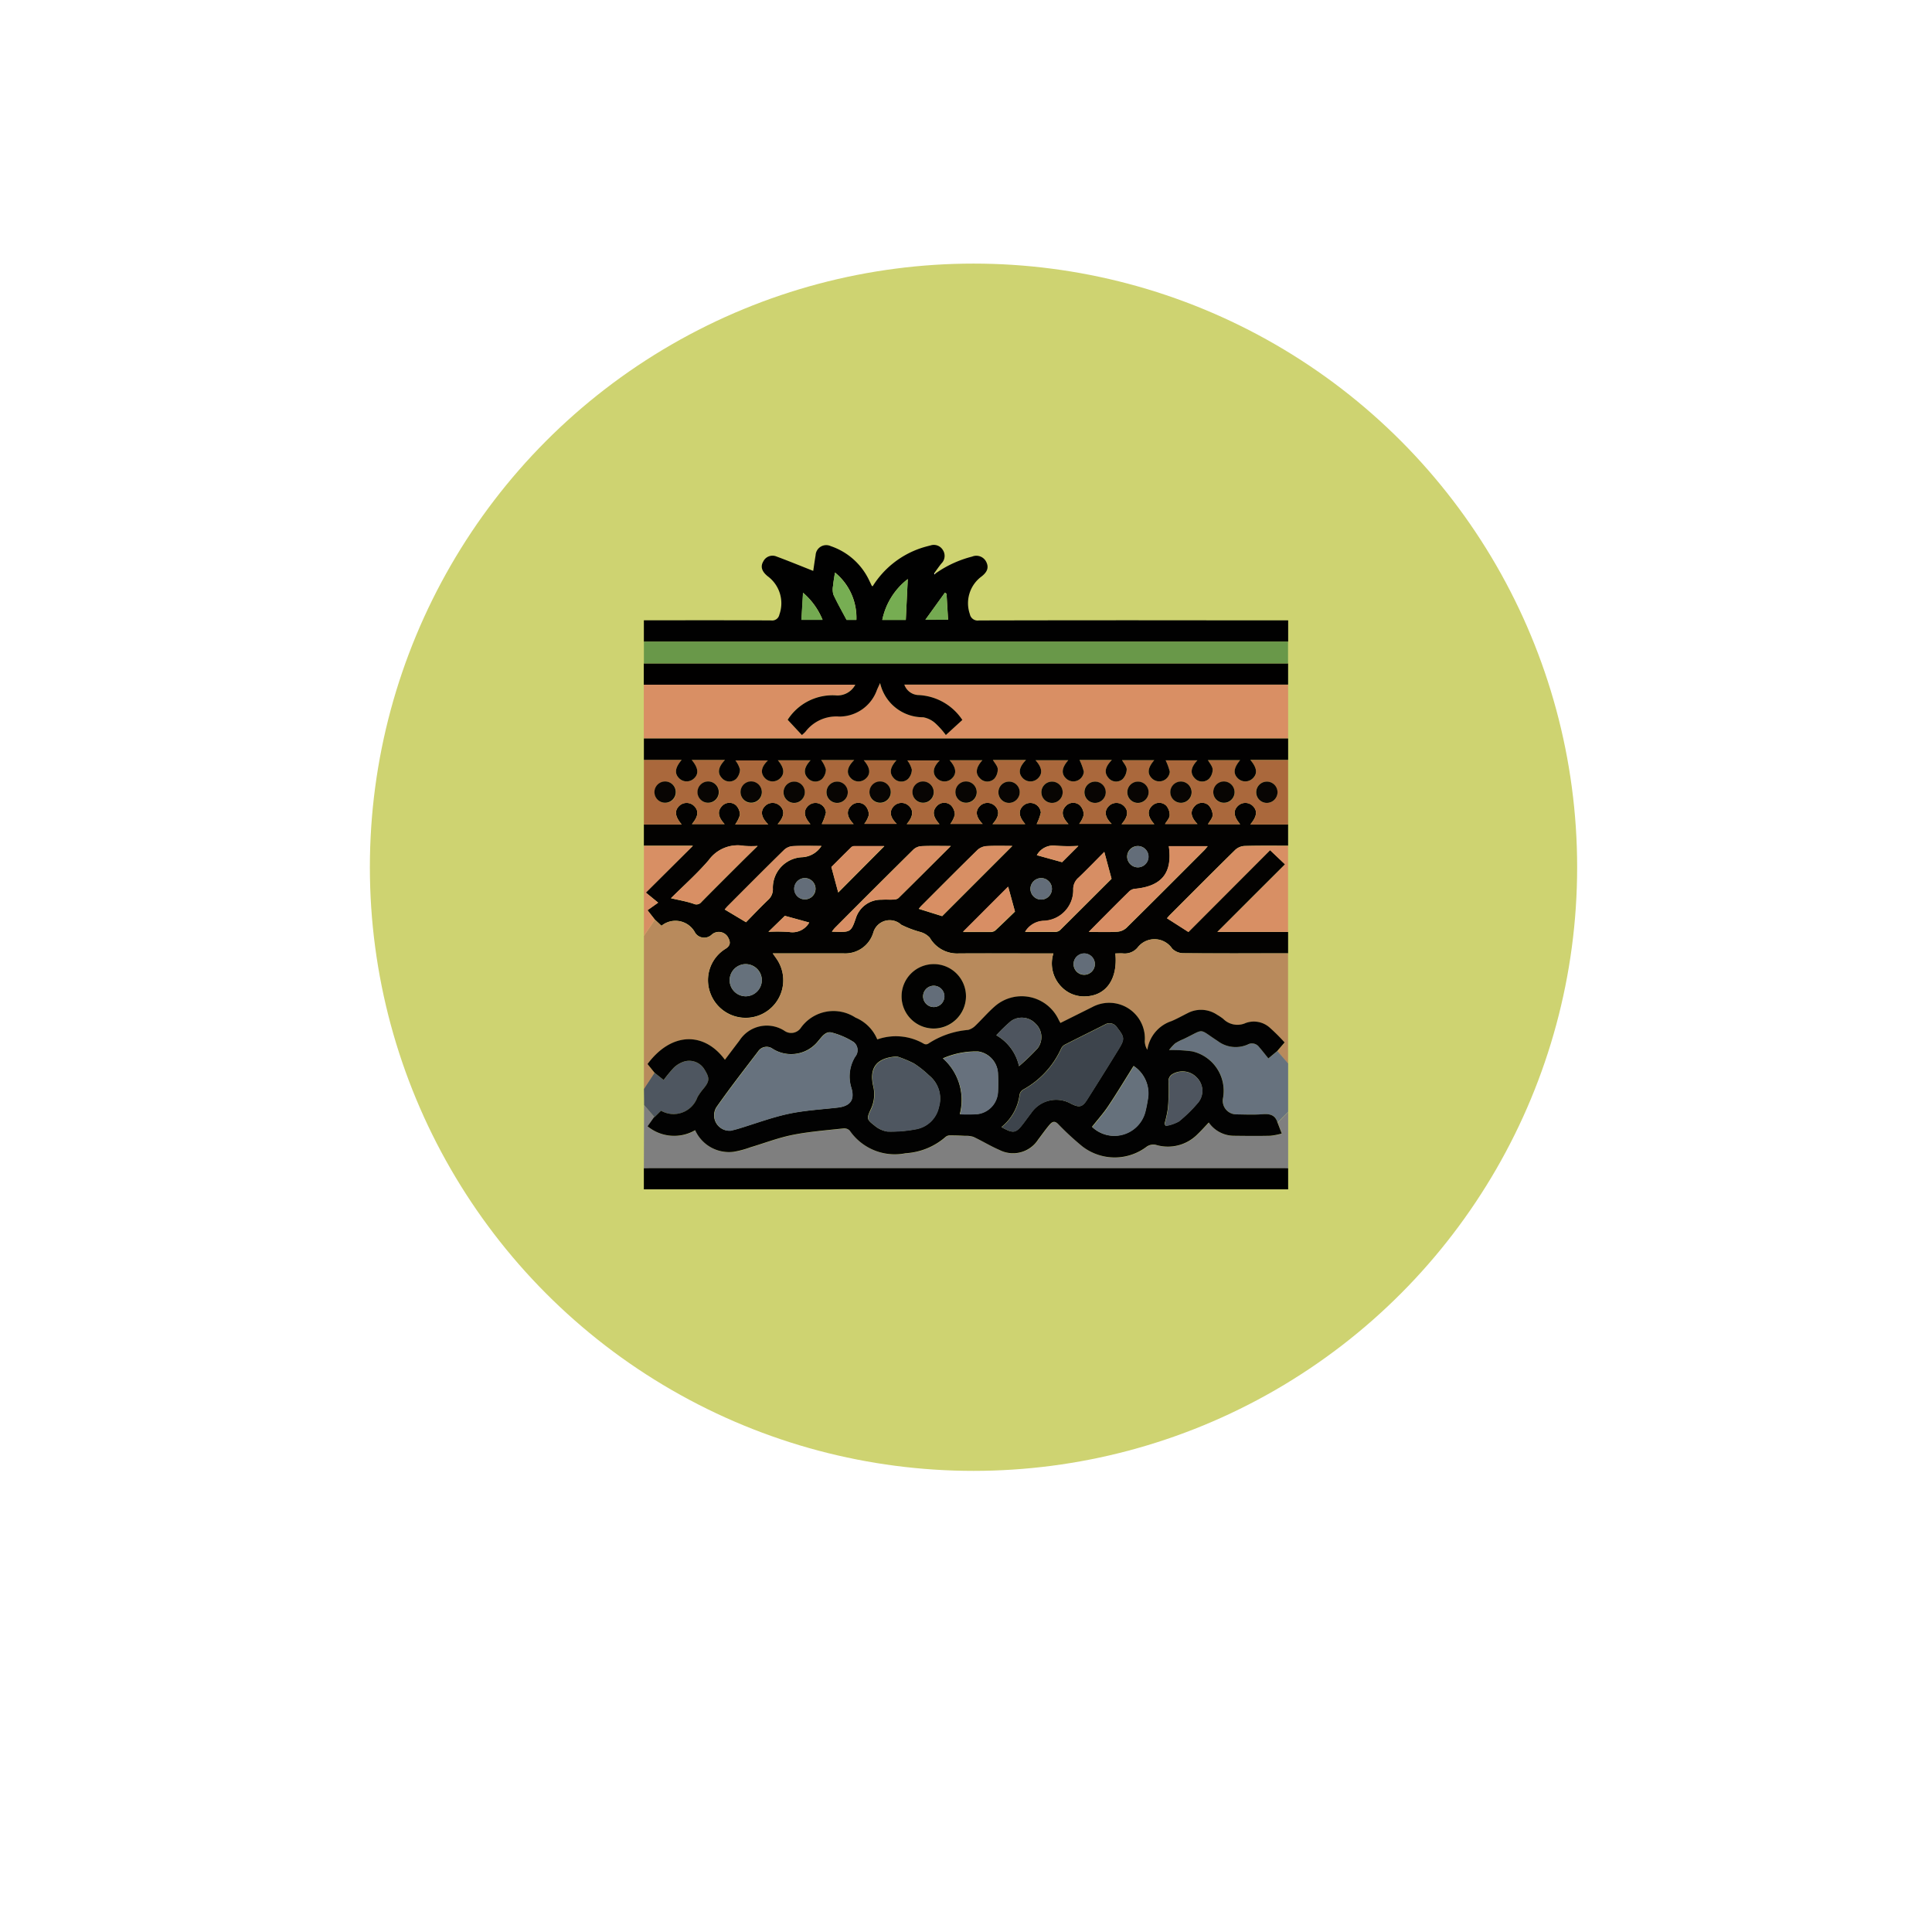 <svg xmlns="http://www.w3.org/2000/svg" xmlns:xlink="http://www.w3.org/1999/xlink" width="108.82" height="108.82" viewBox="0 0 108.82 108.82"><defs><filter id="a" x="0" y="0" width="108.82" height="108.82" filterUnits="userSpaceOnUse"><feOffset dy="6" input="SourceAlpha"/><feGaussianBlur stdDeviation="4.5" result="b"/><feFlood flood-opacity="0.161"/><feComposite operator="in" in2="b"/><feComposite in="SourceGraphic"/></filter></defs><g transform="translate(-166.5 -1215.153)"><g transform="matrix(1, 0, 0, 1, 166.5, 1215.15)" filter="url(#a)"><g transform="translate(13.5 7.5)" fill="#fff"><path d="M 40.91 71.82 C 23.866 71.82 10 57.954 10 40.91 C 10 23.866 23.866 10 40.91 10 C 57.954 10 71.82 23.866 71.82 40.91 C 71.82 57.954 57.954 71.82 40.91 71.82 Z" stroke="none"/><path d="M 40.91 20 C 29.38 20 20 29.38 20 40.91 C 20 52.44 29.38 61.82 40.91 61.82 C 52.44 61.82 61.82 52.44 61.82 40.91 C 61.82 29.38 52.44 20 40.91 20 M 40.91 0 C 63.504 0 81.82 18.316 81.82 40.91 C 81.82 63.504 63.504 81.82 40.91 81.82 C 18.316 81.82 0 63.504 0 40.91 C 0 18.316 18.316 0 40.91 0 Z" stroke="none" fill="#fff"/></g></g><circle cx="34" cy="34" r="34" transform="translate(187.333 1230)" fill="#ced371"/><g transform="translate(190.671 1233.859)"><g transform="translate(12.094 11.995)"><path d="M48.393,163.2q0,.6,0,1.2c-1.979,0-3.958.01-5.937-.007a.908.908,0,0,1-.589-.255,1.2,1.2,0,0,0-1.953-.06.943.943,0,0,1-.8.329c-.148-.014-.3,0-.45,0,.144,1.443-.522,2.383-1.687,2.418a1.754,1.754,0,0,1-1.36-.548,1.874,1.874,0,0,1-.444-1.87h-.447c-1.626,0-3.252-.008-4.878,0a1.775,1.775,0,0,1-1.638-.889,1.145,1.145,0,0,0-.535-.321,5.815,5.815,0,0,1-1.069-.406.96.96,0,0,0-1.575.435,1.648,1.648,0,0,1-1.663,1.176c-.983,0-1.967,0-2.95,0H19.366c.116.168.206.286.283.411a2.118,2.118,0,1,1-3.819,1.77,2.073,2.073,0,0,1,.873-2.439c.321-.2.272-.415.138-.659a.6.6,0,0,0-.915-.138.609.609,0,0,1-.928-.1,1.248,1.248,0,0,0-1.9-.4l-.377-.352-.411-.525.6-.426-.693-.567,2.65-2.637H12.106q0-.6,0-1.2h2.128c-.375-.444-.415-.766-.145-1.035a.6.6,0,0,1,.85,0c.272.27.232.592-.128,1.016h1.843c-.368-.393-.417-.723-.161-1a.562.562,0,0,1,.812-.049.786.786,0,0,1,.212.526,1.6,1.6,0,0,1-.269.538h1.862c-.407-.4-.456-.749-.186-1.026a.6.6,0,0,1,.85-.013c.281.271.24.613-.134,1.024h1.847c-.369-.414-.41-.751-.133-1.022a.593.593,0,0,1,1.007.375,3.1,3.1,0,0,1-.236.642h1.794c-.374-.387-.423-.724-.161-1a.562.562,0,0,1,.812-.041.79.79,0,0,1,.207.528,1.44,1.44,0,0,1-.258.506h1.833c-.379-.365-.435-.695-.189-.976a.6.6,0,0,1,.848-.057c.3.263.271.616-.1,1.044h1.845c-.366-.4-.415-.723-.161-1a.563.563,0,0,1,.812-.052.785.785,0,0,1,.214.525,1.491,1.491,0,0,1-.255.518h1.822c-.38-.382-.429-.725-.162-1a.6.6,0,0,1,.85-.016c.283.271.242.617-.134,1.025h1.845c-.365-.417-.405-.749-.13-1.019a.594.594,0,0,1,1.009.371,3.11,3.11,0,0,1-.236.645h1.792c-.371-.389-.42-.724-.161-1a.562.562,0,0,1,.812-.044.789.789,0,0,1,.209.527,1.456,1.456,0,0,1-.257.509h1.83c-.387-.377-.436-.726-.162-1a.6.6,0,0,1,.85-.008c.277.271.236.607-.132,1.022h1.847c-.374-.411-.415-.754-.134-1.024a.563.563,0,0,1,.814-.006.815.815,0,0,1,.184.538c-.015.173-.174.333-.262.485h1.829c-.369-.375-.424-.692-.187-.973a.558.558,0,0,1,.808-.087.841.841,0,0,1,.233.553c0,.176-.17.347-.263.518h1.813c-.366-.428-.406-.753-.134-1.023a.6.6,0,0,1,.85,0c.27.269.23.589-.144,1.035h2.128q0,.6,0,1.2c-.819,0-1.639-.01-2.457.013a.836.836,0,0,0-.516.216c-1.232,1.21-2.449,2.435-3.67,3.656-.074.074-.139.157-.179.2l1.207.772,4.6-4.609.843.8-1.884,1.879L44.41,163.2Zm-6.716-4.833c.218,1.523-.405,2.272-1.952,2.407a.574.574,0,0,0-.31.173c-.513.5-1.018,1.012-1.525,1.52-.224.225-.447.451-.723.731.593,0,1.095.018,1.595-.01a.861.861,0,0,0,.517-.211c1.471-1.449,2.927-2.912,4.387-4.373.064-.064.116-.14.2-.236Zm-12.77,3.943,3.953-3.954c-.44,0-.943-.018-1.443.01a.864.864,0,0,0-.517.213c-1.062,1.039-2.109,2.094-3.158,3.145-.066.066-.124.142-.152.174l1.317.412m.492-3.954c-.626,0-1.142-.015-1.656.009a.743.743,0,0,0-.452.189q-2.229,2.2-4.437,4.427a2.034,2.034,0,0,0-.156.2c1.046.029,1.064.08,1.365-.811a1.487,1.487,0,0,1,1.433-.988c.226-.014.453,0,.679-.008a.445.445,0,0,0,.271-.085c.965-.951,1.923-1.91,2.953-2.937M13.632,161.3c.455.107.875.176,1.273.312a.362.362,0,0,0,.449-.106c.724-.735,1.456-1.463,2.187-2.192.3-.3.6-.592.972-.958a5.419,5.419,0,0,1-.766-.005,2.016,2.016,0,0,0-1.99.806c-.659.767-1.423,1.444-2.125,2.143m8.471-2.944c-.583,0-1.1-.017-1.607.01a.8.8,0,0,0-.483.206c-1.071,1.049-2.127,2.113-3.186,3.174-.068.068-.128.143-.167.189l1.2.717c.387-.394.8-.833,1.236-1.25a.8.8,0,0,0,.276-.653,1.726,1.726,0,0,1,1.626-1.758,1.369,1.369,0,0,0,1.11-.634m11.467,4.841c.609,0,1.16,0,1.711,0a.417.417,0,0,0,.263-.1c.991-.982,1.976-1.97,2.9-2.889l-.407-1.512c-.472.474-.952.971-1.45,1.449a.842.842,0,0,0-.3.681,1.726,1.726,0,0,1-1.634,1.748,1.279,1.279,0,0,0-1.083.632m-7.921-4.84c-.554,0-1.128,0-1.7,0a.263.263,0,0,0-.166.067c-.4.394-.8.793-1.118,1.113l.386,1.432,2.6-2.615m6.972,2.292-2.546,2.548c.465,0,1.005,0,1.546,0a.438.438,0,0,0,.272-.085c.4-.374.8-.762,1.111-1.065l-.382-1.394M18.75,165.9a.906.906,0,1,0-.9.921.919.919,0,0,0,.9-.921m17.828-7.55a10.232,10.232,0,0,1-1.268-.01,1.053,1.053,0,0,0-1.071.534l1.421.393.918-.917m-15.157,4.317-1.375-.378-.925.9a9.091,9.091,0,0,1,1.173.01,1.087,1.087,0,0,0,1.126-.534m18.494-3.108a.6.6,0,1,0-.588-.611.607.607,0,0,0,.588.611m-18.737.606a.6.6,0,1,0,.6.6.606.606,0,0,0-.6-.6m16.332,4.849a.6.6,0,1,0-.6.6.606.606,0,0,0,.6-.6m-3.629-4.273a.605.605,0,1,0,.625-.575.607.607,0,0,0-.625.575" transform="translate(-12.105 -141.406)" fill="#030201"/><path d="M12.733,221.173l.377.352a1.248,1.248,0,0,1,1.9.4.609.609,0,0,0,.928.1.6.6,0,0,1,.915.138c.135.244.184.458-.138.659a2.074,2.074,0,0,0-.873,2.44,2.118,2.118,0,1,0,3.819-1.77c-.077-.125-.166-.243-.283-.411h1.049c.983,0,1.967,0,2.95,0A1.648,1.648,0,0,0,25.04,221.9a.96.96,0,0,1,1.575-.435,5.821,5.821,0,0,0,1.069.406,1.145,1.145,0,0,1,.535.321,1.775,1.775,0,0,0,1.638.889c1.626-.012,3.252,0,4.878,0h.447a1.874,1.874,0,0,0,.444,1.87,1.754,1.754,0,0,0,1.36.548c1.165-.035,1.831-.975,1.687-2.418.152,0,.3-.012.45,0a.943.943,0,0,0,.8-.33,1.2,1.2,0,0,1,1.953.061.908.908,0,0,0,.589.255c1.979.017,3.958.008,5.937.007q0,3.105,0,6.21l-.606-.7.413-.482a10.573,10.573,0,0,0-.808-.808A1.342,1.342,0,0,0,46.023,227a1.126,1.126,0,0,1-1.271-.232,2.984,2.984,0,0,0-.345-.231,1.618,1.618,0,0,0-1.653-.094c-.306.148-.6.32-.913.451a2.014,2.014,0,0,0-1.363,1.616.955.955,0,0,1-.144-.483,2.01,2.01,0,0,0-2.958-1.922l-1.793.894c-.041-.074-.073-.127-.1-.182a2.3,2.3,0,0,0-3.635-.719c-.376.333-.7.72-1.068,1.067a.922.922,0,0,1-.394.226,4.811,4.811,0,0,0-2.254.779.253.253,0,0,1-.232.007,3.146,3.146,0,0,0-2.633-.25,2.277,2.277,0,0,0-1.229-1.23,2.258,2.258,0,0,0-3.092.6.658.658,0,0,1-.914.14,1.831,1.831,0,0,0-2.529.555c-.271.357-.541.716-.818,1.081-1.15-1.566-2.991-1.6-4.359.24l.394.488-.6.917q0-4.312,0-8.625l.613-.913m15.72,6.134a1.814,1.814,0,1,0-1.82-1.828,1.826,1.826,0,0,0,1.82,1.828" transform="translate(-12.117 -200.076)" fill="#b88a5c"/><path d="M48.393,89.172V92.2q-3.818,0-7.635,0L12.1,92.2V89.172h11.91a1.134,1.134,0,0,1-1.114.6A3,3,0,0,0,20.2,91.145L21,92a1.851,1.851,0,0,0,.207-.193,2.182,2.182,0,0,1,1.9-.847,2.248,2.248,0,0,0,2.123-1.5c.045-.1.093-.2.176-.384a2.474,2.474,0,0,0,2.427,1.931,1.391,1.391,0,0,1,.716.367,4.712,4.712,0,0,1,.56.634l.929-.85a3.132,3.132,0,0,0-2.443-1.4.874.874,0,0,1-.825-.591Z" transform="translate(-12.104 -81.308)" fill="#d98f64"/><path d="M48.4,135.607H46.271c.375-.446.415-.766.144-1.035a.6.6,0,0,0-.85,0c-.272.27-.232.594.134,1.023H43.886c.093-.171.258-.342.263-.518a.84.84,0,0,0-.233-.553.558.558,0,0,0-.807.087c-.237.281-.182.6.187.973H41.466c.087-.151.246-.311.262-.485a.816.816,0,0,0-.184-.538.563.563,0,0,0-.814.006c-.281.271-.24.614.134,1.024H39.017c.368-.414.409-.751.132-1.022a.6.6,0,0,0-.85.008c-.273.277-.225.626.162,1h-1.83a1.452,1.452,0,0,0,.257-.509.788.788,0,0,0-.209-.527.562.562,0,0,0-.812.044c-.259.276-.21.61.161,1H34.237a3.114,3.114,0,0,0,.236-.645.594.594,0,0,0-1.009-.371c-.275.27-.234.6.13,1.019H31.749c.376-.408.417-.754.134-1.025a.6.6,0,0,0-.85.016c-.267.276-.218.62.162,1H29.372a1.489,1.489,0,0,0,.255-.518.785.785,0,0,0-.214-.525.562.562,0,0,0-.812.052c-.254.275-.205.6.161,1H26.918c.373-.428.406-.782.1-1.044a.6.6,0,0,0-.848.057c-.246.281-.191.611.189.976H24.528a1.439,1.439,0,0,0,.258-.506.791.791,0,0,0-.207-.528.562.562,0,0,0-.812.041c-.262.276-.213.613.161,1H22.134a3.1,3.1,0,0,0,.236-.642.593.593,0,0,0-1.007-.375c-.277.271-.236.608.132,1.022H19.648c.374-.411.415-.754.134-1.024a.6.6,0,0,0-.85.013c-.269.277-.221.622.186,1.026H17.256a1.6,1.6,0,0,0,.269-.538.786.786,0,0,0-.212-.526.562.562,0,0,0-.812.049c-.256.276-.207.605.161,1H14.819c.36-.424.4-.746.128-1.016a.6.6,0,0,0-.85,0c-.271.269-.231.591.145,1.035H12.113V131.97h2.128c-.375.443-.415.766-.144,1.035a.6.6,0,0,0,.822.025c.3-.263.267-.6-.113-1.057h1.873c-.388.408-.437.742-.177,1.018a.561.561,0,0,0,.812.044.789.789,0,0,0,.209-.527,1.446,1.446,0,0,0-.257-.507H19.1c-.379.365-.434.695-.187.976a.6.6,0,0,0,.848.057c.3-.263.27-.612-.1-1.042H21.5c-.368.393-.416.723-.16,1a.562.562,0,0,0,.812.048.788.788,0,0,0,.211-.526,1.592,1.592,0,0,0-.269-.537h1.866c-.411.4-.459.751-.187,1.028a.6.6,0,0,0,.822.033c.306-.263.273-.621-.1-1.046h1.845c-.365.4-.413.723-.16,1a.562.562,0,0,0,.812.052.786.786,0,0,0,.214-.525,1.48,1.48,0,0,0-.254-.516h1.823c-.382.38-.43.725-.161,1a.6.6,0,0,0,.85.012c.28-.271.24-.611-.132-1.024H31.18c-.372.412-.413.754-.133,1.024a.563.563,0,0,0,.814.006.815.815,0,0,0,.184-.538c-.015-.173-.174-.333-.273-.506h1.864c-.4.4-.449.747-.182,1.023a.6.6,0,0,0,.85.017c.283-.271.242-.616-.133-1.025h1.846c-.367.413-.407.75-.13,1.021a.594.594,0,0,0,1.007-.375,3.257,3.257,0,0,0-.243-.661h1.822c-.387.4-.442.712-.205.993a.557.557,0,0,0,.807.088.84.84,0,0,0,.234-.552c0-.176-.169-.347-.262-.518h1.812c-.366.425-.406.753-.133,1.023a.594.594,0,0,0,1.009-.37,3.112,3.112,0,0,0-.235-.645h1.791c-.372.388-.421.724-.16,1a.561.561,0,0,0,.812.042.791.791,0,0,0,.207-.528c-.013-.18-.172-.35-.268-.524H45.7c-.363.434-.4.753-.133,1.022a.6.6,0,0,0,.85,0c.271-.269.232-.591-.143-1.035H48.4v3.637m-1.211-1.214a.6.6,0,1,0-.592-.607.607.607,0,0,0,.592.607m-1.8-.6a.6.6,0,1,0-.6.6.605.605,0,0,0,.6-.6m-7.883.6a.6.6,0,1,0-.586-.613.607.607,0,0,0,.586.613m5.463-.619a.6.6,0,1,0-.58.619.606.606,0,0,0,.58-.619m-7.872.619a.6.6,0,1,0-.6-.6.606.606,0,0,0,.6.6m-2.41,0a.6.6,0,1,0-.609-.59.606.606,0,0,0,.609.59m-1.821-.6a.6.6,0,1,0-.6.6.605.605,0,0,0,.6-.6m-2.421,0a.6.6,0,1,0-.6.6.605.605,0,0,0,.6-.6m-2.421.016a.6.6,0,1,0-.611.588.606.606,0,0,0,.611-.588m-10.288-.621a.6.6,0,1,0,.606.593.6.6,0,0,0-.606-.593m7.257,1.209a.6.6,0,1,0-.6-.6.606.606,0,0,0,.6.6m-2.41,0a.6.6,0,1,0-.609-.59.606.606,0,0,0,.609.59m-1.821-.614a.6.6,0,1,0-.585.614.605.605,0,0,0,.585-.614m-5.431-.595a.6.6,0,1,0,.59.609.605.605,0,0,0-.59-.609m26.617,1.209a.6.6,0,1,0-.609-.59.606.606,0,0,0,.609.59" transform="translate(-12.111 -119.87)" fill="#aa683c"/><path d="M28.526,13.6a6.238,6.238,0,0,1,2.071-.956.621.621,0,0,1,.8.309c.168.346.01.592-.268.81a1.87,1.87,0,0,0-.66,2.121.447.447,0,0,0,.511.357q6.464-.015,12.927-.007h4.491v1.206c-.164,0-.327,0-.491,0H19.29q-3.591,0-7.182,0V16.232h.408c2.255,0,4.51-.006,6.765.008a.41.41,0,0,0,.458-.326,1.888,1.888,0,0,0-.651-2.158c-.339-.273-.427-.549-.251-.843a.578.578,0,0,1,.747-.272c.688.255,1.366.534,2.063.809.037-.244.081-.564.134-.882a.6.6,0,0,1,.853-.513A3.7,3.7,0,0,1,24.8,13.988c.05.1.095.2.144.3,0,.009.021.012.052.027a5.119,5.119,0,0,1,2.679-2.134c.19-.066.385-.117.58-.166a.591.591,0,0,1,.692.257.6.6,0,0,1-.083.763c-.134.165-.253.341-.378.513l-.015.1.061-.058m-4.452,2.617a3.272,3.272,0,0,0-1.207-2.667c-.041.279-.086.509-.106.742a1.061,1.061,0,0,0,.019.5c.22.475.481.931.741,1.424Zm1.457,0h1.325l.111-2.3a3.89,3.89,0,0,0-1.436,2.3m-3.361,0a3.974,3.974,0,0,0-1.1-1.527l-.091,1.527Zm5.791-.008h1.277l-.086-1.462-.092-.065-1.1,1.527" transform="translate(-12.107 -11.995)" fill="#010101"/><path d="M48.392,121.206H46.264c.375.445.415.766.143,1.035a.6.6,0,0,1-.85,0c-.27-.269-.23-.588.133-1.022H43.875c.1.174.255.343.268.524a.791.791,0,0,1-.207.528.562.562,0,0,1-.812-.041c-.261-.276-.212-.612.16-1H41.493a3.107,3.107,0,0,1,.235.645.594.594,0,0,1-1.009.37c-.274-.27-.234-.6.133-1.023H39.039c.093.171.258.342.262.518a.84.84,0,0,1-.234.552.557.557,0,0,1-.807-.088c-.236-.281-.182-.6.205-.993H36.643a3.256,3.256,0,0,1,.243.661.593.593,0,0,1-1.007.375c-.277-.27-.236-.607.13-1.021H34.164c.375.409.416.754.133,1.025a.6.6,0,0,1-.85-.017c-.267-.276-.218-.618.182-1.023H31.765c.1.173.258.333.273.506a.816.816,0,0,1-.184.538.563.563,0,0,1-.814-.006c-.28-.271-.24-.612.133-1.024H29.325c.372.413.413.753.132,1.024a.6.6,0,0,1-.85-.012c-.269-.276-.221-.622.161-1H26.945a1.482,1.482,0,0,1,.254.517.785.785,0,0,1-.214.525.562.562,0,0,1-.812-.052c-.254-.275-.205-.6.16-1H24.489c.375.425.408.783.1,1.046a.6.6,0,0,1-.822-.033c-.273-.277-.224-.625.187-1.028H22.089a1.593,1.593,0,0,1,.269.537.787.787,0,0,1-.211.526.561.561,0,0,1-.812-.048c-.256-.276-.208-.606.16-1H19.652c.37.431.4.78.1,1.042a.6.6,0,0,1-.848-.057c-.246-.281-.191-.61.188-.976H17.26a1.447,1.447,0,0,1,.257.507.789.789,0,0,1-.209.527.561.561,0,0,1-.812-.044c-.259-.276-.211-.61.177-1.018H14.8c.38.456.412.795.113,1.057a.6.6,0,0,1-.823-.025c-.271-.269-.232-.592.144-1.035H12.106V120l28.652,0q3.818,0,7.636,0v1.2" transform="translate(-12.104 -109.106)" fill="#020101"/><path d="M48.393,79.2H26.775a.874.874,0,0,0,.825.591,3.132,3.132,0,0,1,2.443,1.4l-.929.85a4.712,4.712,0,0,0-.56-.634,1.391,1.391,0,0,0-.716-.367,2.474,2.474,0,0,1-2.427-1.931c-.083.181-.131.282-.176.384A2.248,2.248,0,0,1,23.112,81a2.182,2.182,0,0,0-1.9.847,1.85,1.85,0,0,1-.207.193l-.8-.859A3,3,0,0,1,22.9,79.807a1.134,1.134,0,0,0,1.114-.6H12.1q0-.6,0-1.2c.164,0,.328,0,.491,0H39.774q4.309,0,8.618,0,0,.6,0,1.2" transform="translate(-12.104 -71.341)" fill="#010000"/><path d="M12.094,328.261l.011-3.569.586.687-.374.523a2.355,2.355,0,0,0,2.68.219,2.087,2.087,0,0,0,2.166,1.217,5.335,5.335,0,0,0,.943-.253c.794-.236,1.574-.539,2.383-.7.947-.188,1.918-.26,2.88-.366a.432.432,0,0,1,.336.129,3.078,3.078,0,0,0,3.143,1.271,3.748,3.748,0,0,0,2.26-.927.4.4,0,0,1,.264-.08c.276,0,.553.011.829.027a1.326,1.326,0,0,1,.474.06c.5.233.966.526,1.47.741a1.679,1.679,0,0,0,2.17-.594c.207-.27.4-.55.62-.81.131-.155.273-.29.5-.069a15.565,15.565,0,0,0,1.38,1.275,2.976,2.976,0,0,0,3.62,0,.664.664,0,0,1,.5-.1,2.343,2.343,0,0,0,2.367-.605c.207-.2.4-.414.624-.65a1.733,1.733,0,0,0,1.385.747c.693,0,1.386.011,2.078,0a3.816,3.816,0,0,0,.645-.125l-.239-.624.59-.6,0,3.183c-.113,0-.227-.007-.34-.007H12.434c-.113,0-.227,0-.34.007" transform="translate(-12.094 -293.154)" fill="#7f7f7f"/><path d="M48.4,67.176q-4.309,0-8.618,0H12.6c-.164,0-.327,0-.491,0V65.957q3.591,0,7.182,0H47.9c.164,0,.327,0,.491,0q0,.61,0,1.219" transform="translate(-12.107 -60.515)" fill="#699849"/><path d="M12.094,360.01c.113,0,.227-.007.34-.007h35.61c.113,0,.227,0,.34.007v1.184H12.094Z" transform="translate(-12.094 -324.904)"/><path d="M311.074,184.8h-3.983l1.931-1.922L310.9,181l-.843-.8-4.6,4.609-1.207-.772c.04-.046.105-.129.179-.2,1.22-1.222,2.437-2.447,3.669-3.656a.836.836,0,0,1,.516-.216c.819-.024,1.638-.012,2.457-.013V184.8" transform="translate(-274.786 -163.012)" fill="#d88f64"/><path d="M312.184,288.109l-.59.6c-.13-.424-.43-.495-.837-.464-.5.039-1.008.014-1.512.008a.767.767,0,0,1-.724-.891,2.279,2.279,0,0,0-1.734-2.659,8.409,8.409,0,0,0-1.3-.071,2.576,2.576,0,0,1,.339-.375,2.783,2.783,0,0,1,.469-.242c1.241-.595.809-.623,1.934.107a1.673,1.673,0,0,0,1.681.2.5.5,0,0,1,.645.133c.181.209.35.428.526.645l.5-.416.606.7q0,1.361,0,2.721" transform="translate(-275.898 -256.186)" fill="#67727e"/><path d="M12.714,303.179l-.586-.687q0-.451-.009-.9l.6-.917.407.324.107.087a7.852,7.852,0,0,1,.574-.695,1.5,1.5,0,0,1,.535-.33,1,1,0,0,1,1.185.422c.3.488.311.663-.067,1.112a3.336,3.336,0,0,0-.325.462,1.423,1.423,0,0,1-2.049.759l-.37.365" transform="translate(-12.116 -270.954)" fill="#4e5660"/><path d="M12.72,184.123l-.613.913q0-2.535,0-5.069h2.759l-2.65,2.637.693.567-.6.426.411.525" transform="translate(-12.104 -163.026)" fill="#d88f64"/><path d="M265.1,180.111h2.184c-.079.1-.132.172-.2.236-1.459,1.461-2.916,2.924-4.387,4.373a.861.861,0,0,1-.517.211c-.5.028-1,.01-1.595.01.276-.279.5-.506.723-.731.507-.508,1.011-1.018,1.525-1.52a.576.576,0,0,1,.31-.173c1.547-.134,2.17-.884,1.952-2.407" transform="translate(-235.53 -163.155)" fill="#d88e64"/><path d="M166.948,183.9l-1.317-.412c.028-.032.085-.108.152-.174,1.05-1.051,2.1-2.107,3.159-3.145a.864.864,0,0,1,.517-.213c.5-.028,1-.01,1.443-.01l-3.953,3.954" transform="translate(-150.146 -163.005)" fill="#d88f64"/><path d="M123.826,179.962c-1.03,1.027-1.987,1.986-2.953,2.937a.446.446,0,0,1-.271.085c-.226.012-.454-.006-.679.008a1.487,1.487,0,0,0-1.433.988c-.3.891-.319.84-1.365.811a2.047,2.047,0,0,1,.156-.2q2.214-2.218,4.437-4.427a.744.744,0,0,1,.452-.189c.514-.023,1.03-.009,1.656-.009" transform="translate(-106.532 -163.017)" fill="#d88e64"/><path d="M27.238,182.616c.7-.7,1.466-1.376,2.125-2.143a2.016,2.016,0,0,1,1.99-.807,5.419,5.419,0,0,0,.766.005c-.371.366-.674.661-.972.958-.731.729-1.463,1.456-2.187,2.192a.362.362,0,0,1-.449.106c-.4-.136-.818-.205-1.273-.312" transform="translate(-25.711 -162.727)" fill="#d88f64"/><path d="M62.7,179.953a1.369,1.369,0,0,1-1.11.634,1.726,1.726,0,0,0-1.626,1.758.8.8,0,0,1-.275.653c-.435.417-.85.857-1.236,1.25l-1.2-.717c.04-.045.1-.121.167-.189,1.06-1.061,2.116-2.125,3.186-3.174a.805.805,0,0,1,.483-.206c.511-.026,1.025-.01,1.607-.01" transform="translate(-52.699 -163.009)" fill="#d78e64"/><path d="M224.928,187.785a1.28,1.28,0,0,1,1.083-.632,1.726,1.726,0,0,0,1.634-1.748.842.842,0,0,1,.3-.681c.5-.478.978-.975,1.45-1.449l.407,1.512c-.919.92-1.9,1.908-2.9,2.889a.417.417,0,0,1-.263.1c-.551.009-1.1,0-1.711,0" transform="translate(-203.462 -165.999)" fill="#d78e64"/><path d="M119.779,180.009l-2.6,2.615-.386-1.432c.32-.32.716-.719,1.118-1.113a.263.263,0,0,1,.166-.067c.574,0,1.147,0,1.7,0" transform="translate(-106.234 -163.063)" fill="#d88e64"/><path d="M192.82,202.733l.382,1.394c-.314.3-.707.69-1.111,1.065a.437.437,0,0,1-.272.085c-.54.008-1.08,0-1.546,0l2.546-2.548" transform="translate(-172.303 -183.496)" fill="#d88e64"/><path d="M61.822,246.9a.906.906,0,1,1-.93-.892.923.923,0,0,1,.93.892" transform="translate(-55.177 -222.404)" fill="#66717c"/><path d="M233.9,179.812l-.918.917-1.421-.393a1.053,1.053,0,0,1,1.07-.534,10.229,10.229,0,0,0,1.268.01" transform="translate(-209.423 -162.867)" fill="#d78e64"/><path d="M83.964,219.432a1.087,1.087,0,0,1-1.126.534,9.091,9.091,0,0,0-1.173-.01l.925-.9,1.375.378" transform="translate(-74.647 -198.171)" fill="#d78e64"/><path d="M282.594,181.21a.6.6,0,1,1,.621-.579.606.606,0,0,1-.621.579" transform="translate(-254.784 -163.055)" fill="#636d79"/><path d="M96.612,198a.6.6,0,1,1-.611.589.605.605,0,0,1,.611-.589" transform="translate(-87.538 -179.242)" fill="#636d79"/><path d="M253.207,240.613a.6.6,0,1,1-.587-.613.606.606,0,0,1,.587.613" transform="translate(-227.802 -217.004)" fill="#636d79"/><path d="M228,198.577a.605.605,0,1,1,.565.633.607.607,0,0,1-.565-.633" transform="translate(-206.225 -179.242)" fill="#636d79"/><path d="M14.535,270.771l.37-.365a1.423,1.423,0,0,0,2.049-.759,3.329,3.329,0,0,1,.325-.462c.378-.45.368-.624.067-1.112a1,1,0,0,0-1.185-.422,1.5,1.5,0,0,0-.535.33,7.838,7.838,0,0,0-.574.695l-.107-.087-.407-.324-.394-.488c1.368-1.837,3.209-1.806,4.359-.24.276-.366.546-.724.818-1.081a1.831,1.831,0,0,1,2.529-.555.658.658,0,0,0,.914-.14,2.258,2.258,0,0,1,3.092-.6,2.277,2.277,0,0,1,1.229,1.23,3.146,3.146,0,0,1,2.633.25.253.253,0,0,0,.232-.007,4.811,4.811,0,0,1,2.254-.779.922.922,0,0,0,.394-.226c.364-.348.692-.734,1.068-1.067a2.3,2.3,0,0,1,3.635.719c.028.055.06.108.1.182l1.793-.894a2.01,2.01,0,0,1,2.958,1.922.954.954,0,0,0,.144.483,2.014,2.014,0,0,1,1.363-1.616c.312-.131.608-.3.913-.451a1.618,1.618,0,0,1,1.653.094,2.988,2.988,0,0,1,.345.231,1.126,1.126,0,0,0,1.271.232,1.342,1.342,0,0,1,1.378.289,10.573,10.573,0,0,1,.808.808l-.413.482-.5.416c-.176-.217-.345-.436-.526-.645a.5.5,0,0,0-.645-.133,1.673,1.673,0,0,1-1.681-.2c-1.124-.729-.693-.7-1.934-.107a2.776,2.776,0,0,0-.469.242,2.567,2.567,0,0,0-.339.375,8.425,8.425,0,0,1,1.3.071,2.279,2.279,0,0,1,1.734,2.659.767.767,0,0,0,.724.891c.5.006,1.011.031,1.512-.008.406-.031.706.039.837.464l.239.624a3.823,3.823,0,0,1-.645.125c-.692.016-1.385.009-2.078,0a1.732,1.732,0,0,1-1.385-.747c-.226.236-.416.452-.624.65a2.343,2.343,0,0,1-2.367.605.664.664,0,0,0-.5.1,2.976,2.976,0,0,1-3.62,0,15.574,15.574,0,0,1-1.38-1.275c-.224-.221-.366-.087-.5.069-.219.26-.413.54-.62.81a1.679,1.679,0,0,1-2.17.593c-.5-.214-.973-.507-1.47-.741a1.328,1.328,0,0,0-.474-.06c-.276-.016-.553-.028-.829-.027a.4.4,0,0,0-.264.08,3.749,3.749,0,0,1-2.26.927,3.077,3.077,0,0,1-3.143-1.271.432.432,0,0,0-.337-.129c-.962.106-1.933.178-2.88.366-.809.161-1.589.464-2.383.7a5.332,5.332,0,0,1-.943.253,2.087,2.087,0,0,1-2.166-1.217,2.355,2.355,0,0,1-2.68-.219l.373-.524m4.327.764c.077-.02.248-.059.415-.11.936-.283,1.859-.631,2.812-.836.905-.195,1.842-.246,2.766-.351.708-.081.977-.42.786-1.091a2.121,2.121,0,0,1,.207-1.774.58.58,0,0,0-.078-.822,4.355,4.355,0,0,0-1.225-.535c-.353-.1-.565.232-.766.463a1.947,1.947,0,0,1-2.58.445.573.573,0,0,0-.811.147c-.794,1.04-1.6,2.076-2.349,3.145a.866.866,0,0,0,.825,1.321m15.225-.2c.682.38.809.356,1.245-.219.144-.19.284-.384.43-.574a1.7,1.7,0,0,1,2.244-.524c.463.233.639.2.908-.229q.888-1.4,1.76-2.818c.368-.6.355-.692-.068-1.238a.5.5,0,0,0-.692-.172c-.752.382-1.511.752-2.262,1.137a.5.5,0,0,0-.212.238,4.979,4.979,0,0,1-2.148,2.3.44.44,0,0,0-.182.274,2.773,2.773,0,0,1-1.023,1.826m-5.878-3.979c-1.136.068-1.591.617-1.338,1.69a1.938,1.938,0,0,1-.141,1.283c-.233.515-.245.569.2.91a1.438,1.438,0,0,0,.734.344,7.384,7.384,0,0,0,1.592-.128,1.612,1.612,0,0,0,1.308-1.26,1.663,1.663,0,0,0-.55-1.768,5.652,5.652,0,0,0-.855-.678,6.68,6.68,0,0,0-.954-.394m2.585.108a3.127,3.127,0,0,1,.953,3.142,9.011,9.011,0,0,0,.986-.006,1.324,1.324,0,0,0,1.16-1.251c.017-.339.016-.681,0-1.02a1.3,1.3,0,0,0-1.108-1.253,4.625,4.625,0,0,0-1.991.389m10.743.428c-.493.785-.945,1.537-1.432,2.265-.267.4-.592.761-.91,1.164a1.806,1.806,0,0,0,3.011-.906c.055-.219.094-.442.131-.665a1.842,1.842,0,0,0-.8-1.858m1.737,3.258.07.117a2.327,2.327,0,0,0,.744-.255,8.054,8.054,0,0,0,1.1-1.083,1.051,1.051,0,0,0-.088-1.382,1.112,1.112,0,0,0-1.346-.211.453.453,0,0,0-.246.49,12.263,12.263,0,0,1-.039,1.451,6.541,6.541,0,0,1-.191.872M35.068,267.9a12.229,12.229,0,0,0,1.053-1.013A1.043,1.043,0,0,0,36,265.5a1.063,1.063,0,0,0-1.382-.143,9.091,9.091,0,0,0-.826.8,2.659,2.659,0,0,1,1.278,1.742" transform="translate(-13.937 -238.546)" fill="#020202"/><path d="M157.839,249.648a1.814,1.814,0,1,1,1.808-1.8,1.825,1.825,0,0,1-1.808,1.8m-.009-1.21a.6.6,0,1,0-.6-.6.605.605,0,0,0,.6.6" transform="translate(-141.503 -222.417)" fill="#020201"/><path d="M354.6,145.209a.6.6,0,1,1,.616-.583.605.605,0,0,1-.616.583" transform="translate(-319.525 -130.686)" fill="#080503"/><path d="M331.215,144.613a.6.6,0,1,1-.592-.607.606.606,0,0,1,.592.607" transform="translate(-297.942 -130.691)" fill="#080503"/><path d="M258.6,145.209a.6.6,0,1,1,.622-.578.606.606,0,0,1-.622.578" transform="translate(-233.206 -130.686)" fill="#080503"/><path d="M307.212,144.6a.6.6,0,1,1-.609-.59.607.607,0,0,1,.609.59" transform="translate(-276.36 -130.692)" fill="#080503"/><path d="M234.608,145.21a.6.6,0,1,1,.61-.589.6.6,0,0,1-.61.589" transform="translate(-211.628 -130.687)" fill="#080503"/><path d="M210.616,145.213a.6.6,0,1,1,.6-.6.605.605,0,0,1-.6.6" transform="translate(-190.046 -130.69)" fill="#080503"/><path d="M187.215,144.611a.6.6,0,1,1-.594-.605.606.606,0,0,1,.594.605" transform="translate(-168.466 -130.692)" fill="#080503"/><path d="M163.215,144.611a.6.6,0,1,1-.594-.605.606.606,0,0,1,.594.605" transform="translate(-146.887 -130.692)" fill="#080503"/><path d="M139.212,144.623a.6.6,0,1,1-.578-.621.606.606,0,0,1,.578.621" transform="translate(-125.305 -130.688)" fill="#080503"/><path d="M42.612,144.007a.6.6,0,1,1-.6.6.605.605,0,0,1,.6-.6" transform="translate(-38.992 -130.693)" fill="#080503"/><path d="M114.608,145.21a.6.6,0,1,1,.61-.589.6.6,0,0,1-.61.589" transform="translate(-103.731 -130.687)" fill="#080503"/><path d="M90.616,145.213a.6.6,0,1,1,.6-.6.605.605,0,0,1-.6.6" transform="translate(-82.149 -130.69)" fill="#080503"/><path d="M67.212,144.6a.6.6,0,1,1-.6-.595.606.606,0,0,1,.6.595" transform="translate(-60.566 -130.693)" fill="#080503"/><path d="M18.624,144.005a.6.6,0,1,1-.618.581.605.605,0,0,1,.618-.581" transform="translate(-17.409 -130.691)" fill="#080503"/><path d="M282.616,145.213a.6.6,0,1,1,.6-.6.605.605,0,0,1-.6.6" transform="translate(-254.785 -130.69)" fill="#080503"/><path d="M118.864,30.062h-.553c-.26-.492-.521-.948-.741-1.424a1.061,1.061,0,0,1-.019-.5c.02-.232.065-.463.106-.742a3.271,3.271,0,0,1,1.207,2.667" transform="translate(-106.896 -25.842)" fill="#77ae53"/><path d="M145.2,33.387a3.89,3.89,0,0,1,1.436-2.3l-.111,2.3Z" transform="translate(-131.772 -29.165)" fill="#76ad52"/><path d="M101.235,40.2h-1.193l.091-1.527a3.974,3.974,0,0,1,1.1,1.527" transform="translate(-91.172 -35.986)" fill="#74aa51"/><path d="M169.283,40.124l1.1-1.527.092.065c.028.478.056.957.086,1.462Z" transform="translate(-153.429 -35.914)" fill="#74aa51"/><path d="M174.343,27.488l-.061.058.015-.1.046.045" transform="translate(-157.924 -25.885)" fill="#fefefe"/><path d="M52.242,289.719a.866.866,0,0,1-.825-1.321c.753-1.069,1.555-2.105,2.349-3.145a.573.573,0,0,1,.811-.147,1.947,1.947,0,0,0,2.58-.445c.2-.231.413-.56.766-.463a4.355,4.355,0,0,1,1.225.535.58.58,0,0,1,.078.822,2.121,2.121,0,0,0-.207,1.774c.19.671-.078,1.01-.786,1.091-.924.105-1.86.157-2.766.351-.953.205-1.875.553-2.812.836-.167.051-.337.09-.415.11" transform="translate(-47.317 -256.73)" fill="#67727e"/><path d="M211.883,285a2.773,2.773,0,0,0,1.023-1.826.441.441,0,0,1,.182-.274,4.979,4.979,0,0,0,2.148-2.3.5.5,0,0,1,.212-.237c.751-.385,1.509-.755,2.262-1.137a.5.5,0,0,1,.693.172c.423.546.436.639.068,1.238q-.869,1.415-1.76,2.818c-.269.425-.444.462-.908.229a1.7,1.7,0,0,0-2.244.524c-.146.189-.286.383-.43.574-.437.575-.563.6-1.245.219" transform="translate(-191.733 -252.211)" fill="#3d444c"/><path d="M138.991,297.681a6.682,6.682,0,0,1,.954.394,5.654,5.654,0,0,1,.855.678,1.663,1.663,0,0,1,.55,1.768,1.612,1.612,0,0,1-1.308,1.26,7.383,7.383,0,0,1-1.592.128,1.438,1.438,0,0,1-.734-.344c-.449-.342-.437-.4-.2-.91a1.937,1.937,0,0,0,.141-1.283c-.252-1.074.2-1.622,1.338-1.691" transform="translate(-124.719 -268.867)" fill="#4e5660"/><path d="M179.224,295.2a4.623,4.623,0,0,1,1.99-.389,1.3,1.3,0,0,1,1.108,1.253c.016.34.017.681,0,1.02a1.324,1.324,0,0,1-1.16,1.251,9,9,0,0,1-.986.006,3.127,3.127,0,0,0-.953-3.142" transform="translate(-162.368 -266.275)" fill="#67717d"/><path d="M264.865,303a1.842,1.842,0,0,1,.8,1.858c-.037.223-.076.446-.131.665a1.806,1.806,0,0,1-3.011.906c.318-.4.643-.764.91-1.164.486-.729.938-1.48,1.432-2.265" transform="translate(-237.266 -273.649)" fill="#66717c"/><path d="M302.962,309.006a6.545,6.545,0,0,0,.191-.872,12.273,12.273,0,0,0,.039-1.451.453.453,0,0,1,.246-.49,1.112,1.112,0,0,1,1.346.211,1.051,1.051,0,0,1,.088,1.382,8.04,8.04,0,0,1-1.1,1.083,2.324,2.324,0,0,1-.744.255l-.07-.117" transform="translate(-273.626 -276.398)" fill="#4e555f"/><path d="M210.2,278.674a2.659,2.659,0,0,0-1.278-1.742,9.086,9.086,0,0,1,.826-.8,1.063,1.063,0,0,1,1.382.143,1.042,1.042,0,0,1,.124,1.381,12.224,12.224,0,0,1-1.053,1.013" transform="translate(-189.072 -249.322)" fill="#4e555f"/><path d="M168.608,259.208a.6.6,0,1,1,.607-.592.605.605,0,0,1-.607.592" transform="translate(-152.282 -233.187)" fill="#636d79"/></g></g></g></svg>